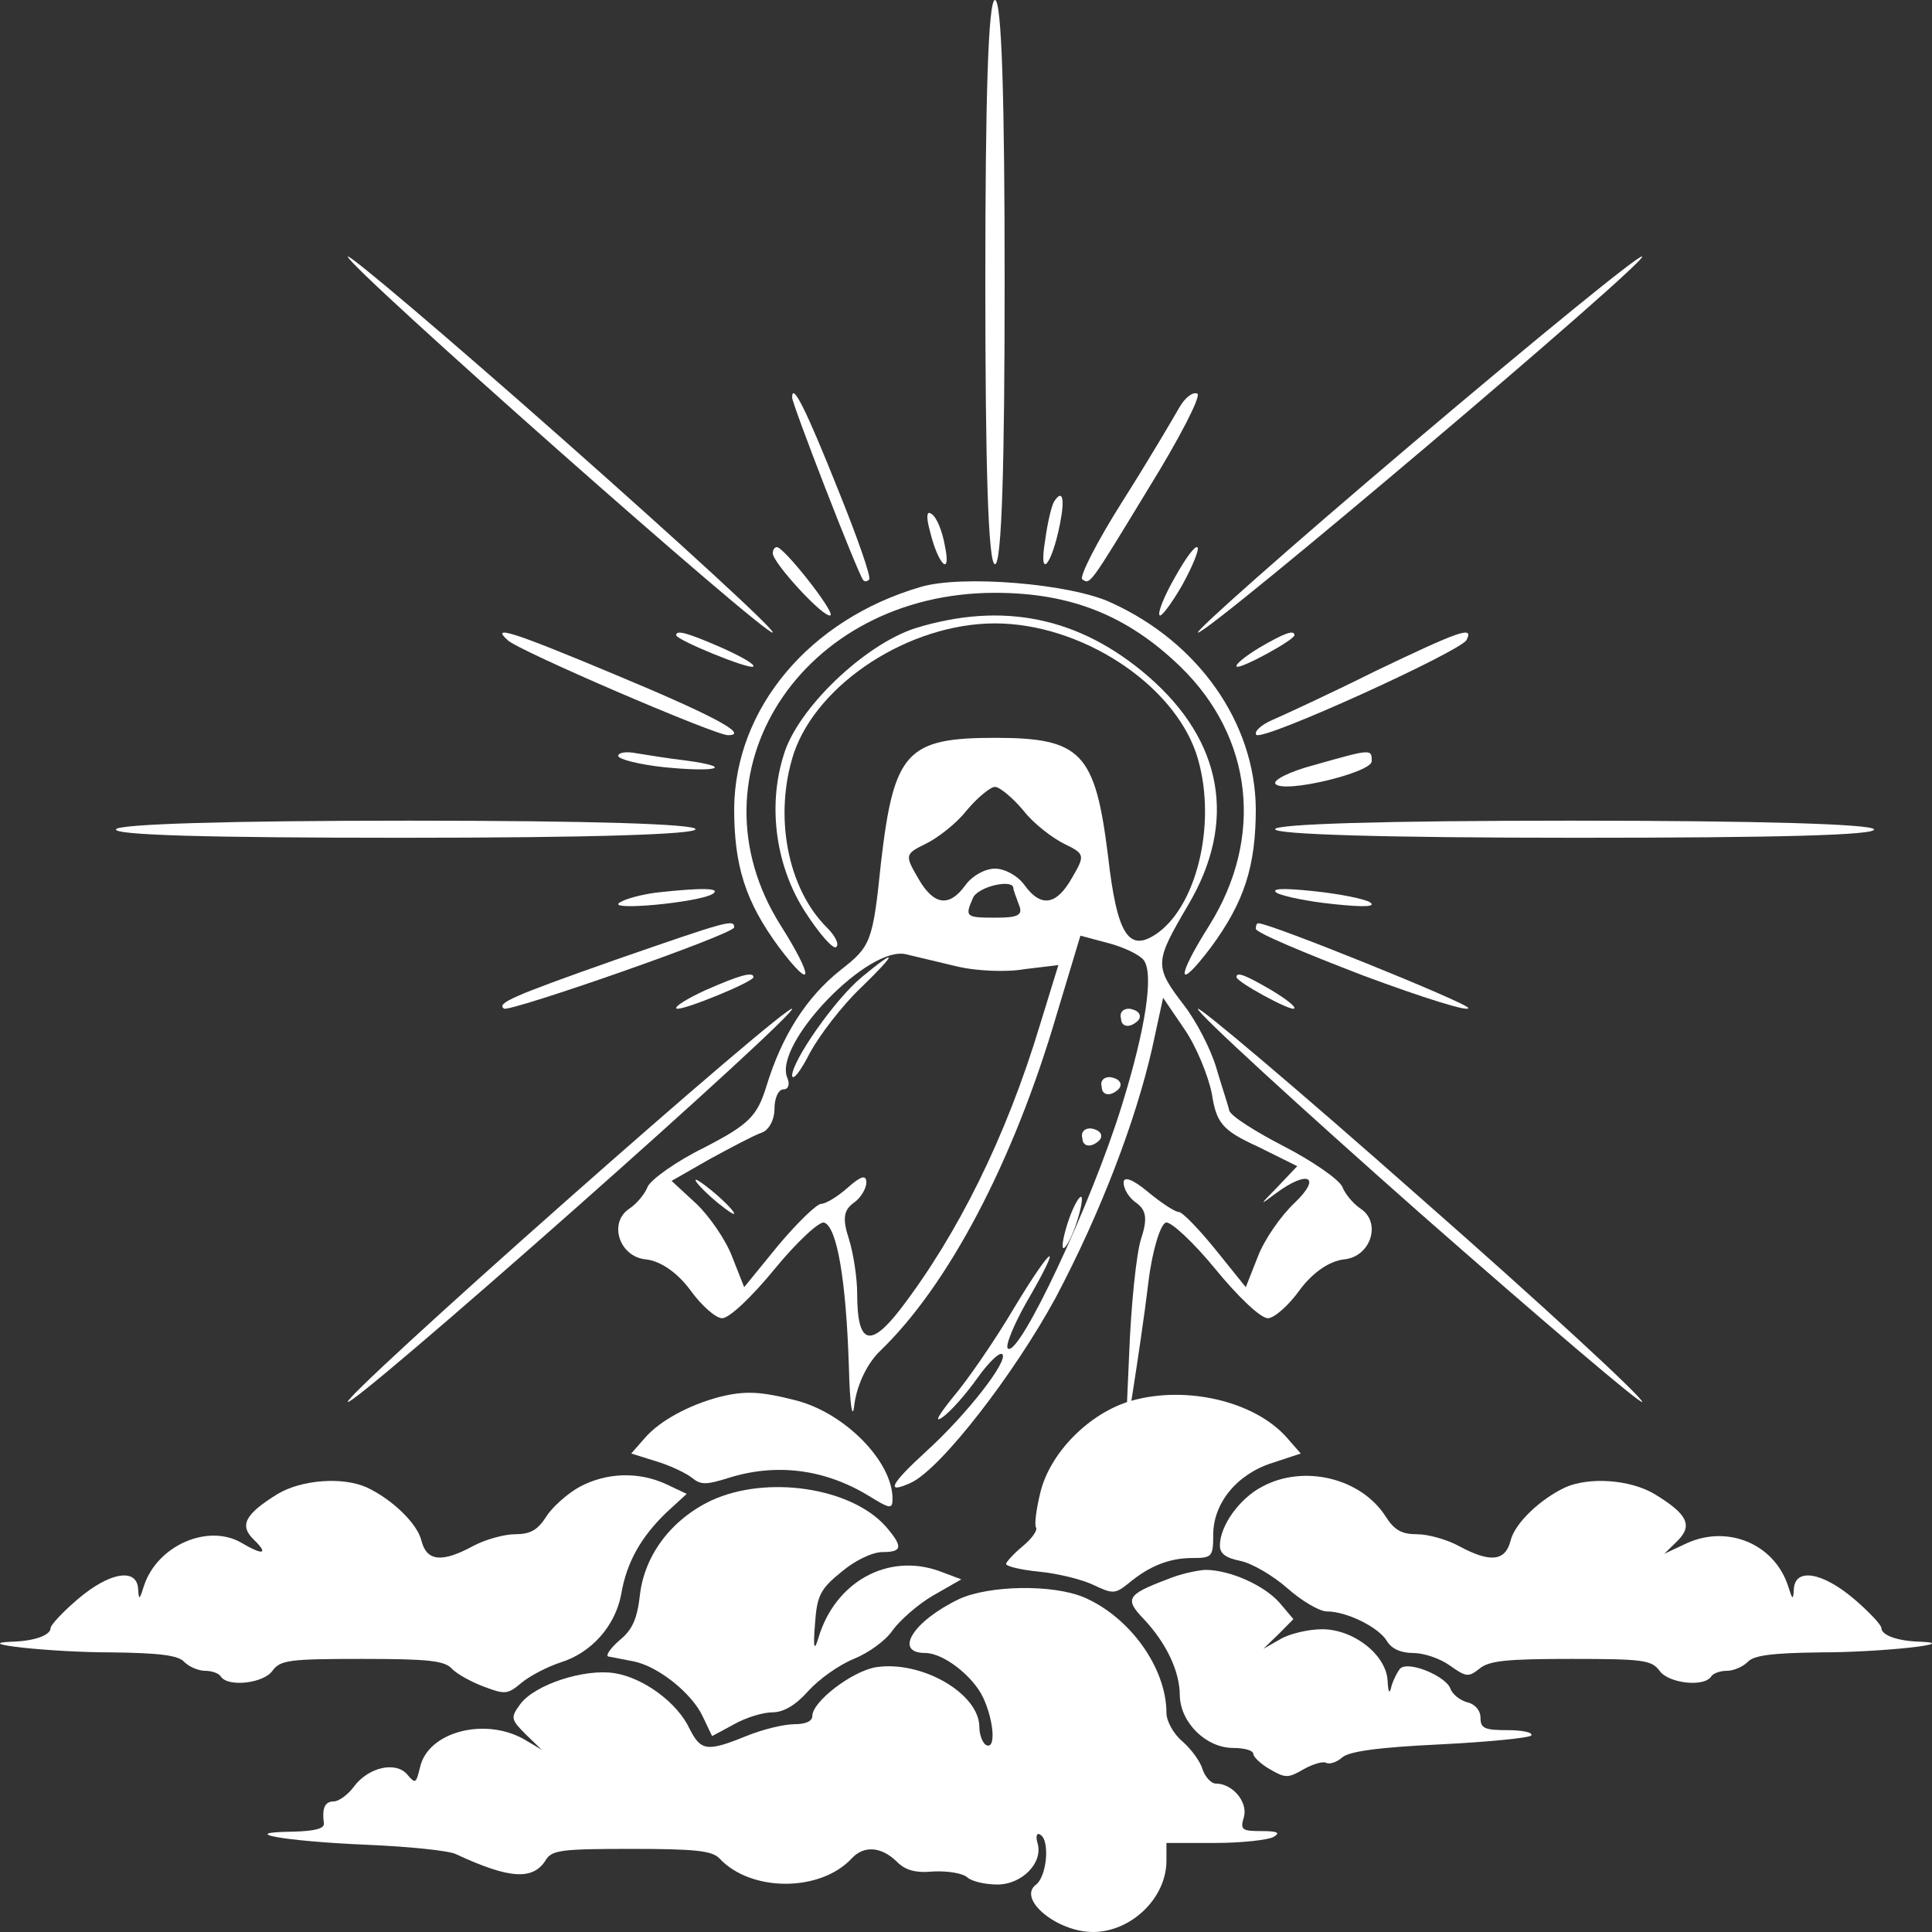 <svg width="100" height="100" viewBox="0 0 100 100" fill="none" xmlns="http://www.w3.org/2000/svg">
<rect x="0" y="0" width="100" height="100" fill="#333333" stroke="none"/>
<path d="M51 14.602C51 24.116 51.15 29.204 51.5 29.204C51.85 29.204 52 24.116 52 14.602C52 5.087 51.85 7.24792e-05 51.5 7.24792e-05C51.15 7.24792e-05 51 5.087 51 14.602Z" fill="white"/>
<path d="M18 13.281C18 13.793 39.73 33.016 39.997 32.74C40.131 32.622 35.233 28.131 29.132 22.735C22.987 17.299 18 13.084 18 13.281Z" fill="white"/>
<path d="M73.176 22.892C66.754 28.33 61.775 32.743 62.008 32.743C62.613 32.743 85.322 13.513 84.996 13.277C84.857 13.158 79.552 17.493 73.176 22.892Z" fill="white"/>
<path d="M41 20.572C41 20.921 44.38 29.646 44.684 30.034C44.76 30.112 44.874 30.112 44.988 29.995C45.102 29.879 44.38 27.824 43.393 25.381C41.722 21.193 41 19.758 41 20.572Z" fill="white"/>
<path d="M61.047 21.084C60.755 21.594 59.469 23.791 58.125 25.908C56.781 28.026 55.846 29.869 56.021 29.987C56.43 30.262 56.372 30.34 59.469 25.242C61.047 22.692 62.157 20.535 61.982 20.379C61.748 20.261 61.339 20.575 61.047 21.084Z" fill="white"/>
<path d="M48.137 27.505C48.565 29.265 49.25 29.891 48.907 28.251C48.779 27.505 48.479 26.759 48.223 26.61C47.966 26.401 47.923 26.73 48.137 27.505Z" fill="white"/>
<path d="M54.566 25.95C54.437 26.142 54.222 27.026 54.093 27.987C53.749 30.062 54.437 29.294 54.867 27.103C55.126 25.796 54.997 25.297 54.566 25.95Z" fill="white"/>
<path d="M40 28.643C40 29.13 42.673 32.051 42.988 31.848C43.198 31.645 40.577 28.319 40.21 28.319C40.105 28.319 40 28.44 40 28.643Z" fill="white"/>
<path d="M60.818 29.875C60.274 30.817 59.91 31.715 60.019 31.844C60.092 31.972 60.637 31.244 61.182 30.303C61.726 29.319 62.09 28.42 61.981 28.334C61.872 28.206 61.363 28.89 60.818 29.875Z" fill="white"/>
<path d="M47.643 30.384C41.905 32.059 38.048 36.654 38 41.85C38 44.814 38.578 46.66 40.314 49.022C42.098 51.385 42.146 50.654 40.411 47.906C35.445 40.047 41.471 30.684 51.5 30.684C55.405 30.684 58.346 31.844 61.095 34.506C64.855 38.157 65.434 43.353 62.589 47.906C60.853 50.654 60.902 51.385 62.686 49.022C64.421 46.66 65 44.814 65 41.85C64.952 37.427 62.059 33.261 57.527 31.2C55.453 30.212 49.764 29.739 47.643 30.384Z" fill="white"/>
<path d="M35 32.877C35 33.122 38.749 34.656 38.983 34.502C39.124 34.41 38.374 33.981 37.343 33.521C35.516 32.724 35 32.601 35 32.877Z" fill="white"/>
<path d="M47.363 32.52C44.748 33.367 41.276 36.667 40.563 39.079C39.707 41.787 40.182 44.918 41.704 47.245C42.417 48.345 43.131 49.149 43.273 49.022C43.464 48.895 43.226 48.43 42.798 48.007C40.753 45.975 40.04 42.21 41.086 38.994C42.322 35.355 47.078 32.267 51.5 32.267C55.922 32.267 60.678 35.355 61.914 38.994C63.008 42.294 62.057 46.695 59.964 48.26C58.443 49.361 57.825 48.472 57.349 44.283C56.683 38.952 55.97 38.19 51.5 38.19C46.935 38.19 46.269 38.91 45.603 44.621C45.175 48.768 45.08 48.98 43.511 50.207C41.752 51.603 40.468 53.592 39.659 56.257C39.184 57.781 38.756 58.204 36.473 59.388C34.999 60.108 33.715 61.038 33.525 61.419C33.382 61.8 32.955 62.308 32.574 62.562C31.48 63.281 32.051 65.058 33.43 65.185C34.191 65.27 35.047 65.862 35.712 66.751C36.283 67.555 37.044 68.231 37.377 68.231C37.757 68.231 38.946 67.089 40.087 65.693C41.229 64.296 42.417 63.196 42.655 63.281C43.321 63.493 43.796 66.243 43.939 70.77C43.987 72.759 44.129 73.605 44.224 72.674C44.367 71.659 44.89 70.559 45.556 69.924C49.075 66.539 52.451 60.15 54.686 52.534L55.922 48.43L57.349 48.81C58.157 49.022 58.966 49.403 59.203 49.699C59.727 50.418 59.299 53.253 58.062 57.23C56.493 62.308 52.736 70.305 52.166 69.797C52.023 69.67 52.451 68.612 53.117 67.428C55.066 64.085 54.543 64.296 52.499 67.681C51.5 69.374 50.073 71.447 49.312 72.336C48.599 73.224 48.314 73.69 48.789 73.351C49.217 73.055 50.026 72.124 50.596 71.32C51.167 70.516 51.738 69.966 51.88 70.093C52.213 70.432 50.026 73.224 47.981 75.086C46.079 76.821 45.794 77.371 47.173 76.736C48.742 75.975 52.499 71.109 54.638 67.174C56.968 62.773 58.776 58.034 59.632 54.269L60.202 51.645L61.296 53.253C61.914 54.142 62.532 55.665 62.722 56.596C62.96 58.119 63.245 58.5 65.1 59.346L67.145 60.361L66.099 61.462C65.195 62.392 65.147 62.435 66.051 61.758C67.715 60.531 68.429 60.912 67.002 62.266C66.289 62.943 65.433 64.17 65.1 65.058L64.482 66.624L62.913 64.677C62.057 63.62 61.201 62.731 61.011 62.731C60.82 62.731 60.107 62.266 59.394 61.673C58.633 61.038 58.157 60.869 58.157 61.208C58.157 61.546 58.443 62.012 58.823 62.266C59.346 62.646 59.394 63.112 59.061 64.127C58.823 64.847 58.538 67.555 58.443 70.136C58.252 74.198 58.252 74.451 58.633 72.04C58.871 70.516 59.251 67.978 59.441 66.37C59.632 64.762 60.059 63.366 60.345 63.281C60.583 63.196 61.771 64.296 62.913 65.693C64.054 67.089 65.243 68.231 65.623 68.231C65.956 68.231 66.717 67.555 67.287 66.751C67.953 65.862 68.809 65.27 69.57 65.185C70.949 65.058 71.52 63.281 70.426 62.562C70.046 62.308 69.618 61.8 69.475 61.419C69.285 61.038 67.953 60.108 66.479 59.346C65.005 58.584 63.721 57.781 63.626 57.484C63.578 57.23 63.245 56.257 62.96 55.284C62.675 54.311 61.914 52.83 61.248 51.984C59.727 49.995 59.774 49.784 61.486 46.864C64.054 42.548 63.293 38.359 59.441 35.017C55.875 31.928 51.88 31.124 47.363 32.52ZM52.974 41.956C53.497 42.633 54.496 43.395 55.114 43.691C56.16 44.198 56.16 44.283 55.494 45.425C54.686 46.864 53.878 46.991 53.022 45.806C52.689 45.341 52.023 44.96 51.5 44.96C50.977 44.96 50.311 45.341 49.978 45.806C49.122 46.991 48.314 46.864 47.505 45.425C46.84 44.283 46.84 44.198 47.886 43.691C48.504 43.395 49.503 42.633 50.026 41.956C50.596 41.279 51.262 40.729 51.5 40.729C51.738 40.729 52.404 41.279 52.974 41.956ZM52.451 45.975C52.451 46.06 52.594 46.441 52.736 46.822C52.974 47.372 52.689 47.499 51.547 47.499C49.978 47.499 49.931 47.456 50.359 46.483C50.596 45.891 52.451 45.468 52.451 45.975ZM49.598 50.038C50.501 50.249 52.071 50.334 53.022 50.164L54.781 49.953L53.83 53.042C52.071 58.881 49.55 63.916 46.602 67.766C45.033 69.797 44.367 69.585 44.367 66.962C44.367 66.158 44.177 64.889 43.939 64.127C43.606 63.112 43.654 62.646 44.177 62.266C44.557 62.012 44.843 61.504 44.843 61.208C44.843 60.785 44.557 60.869 43.892 61.462C43.368 61.927 42.75 62.308 42.513 62.308C42.275 62.308 41.276 63.281 40.278 64.466L38.518 66.624L37.9 65.058C37.567 64.17 36.711 62.943 36.045 62.308L34.761 61.123L36.759 59.981C37.852 59.388 39.041 58.754 39.422 58.627C39.802 58.5 40.087 57.95 40.087 57.4C40.087 56.85 40.278 56.384 40.563 56.384C40.801 56.384 40.896 56.13 40.753 55.792C39.992 54.057 44.985 48.853 46.935 49.403C47.458 49.53 48.694 49.826 49.598 50.038Z" fill="white"/>
<path d="M44.603 50.577C43.217 51.726 41 54.899 41 55.681C41.046 55.957 41.462 55.405 41.924 54.486C42.432 53.566 43.587 52.048 44.556 51.129C46.45 49.289 46.496 49.013 44.603 50.577Z" fill="white"/>
<path d="M36.788 61.947C37.339 62.443 37.889 62.832 37.973 62.832C38.1 62.832 37.762 62.443 37.212 61.947C36.661 61.452 36.111 61.062 36.027 61.062C35.9 61.062 36.238 61.452 36.788 61.947Z" fill="white"/>
<path d="M65.138 33.552C64.435 33.981 63.908 34.41 64.013 34.502C64.189 34.656 67 33.123 67 32.878C67 32.571 66.438 32.786 65.138 33.552Z" fill="white"/>
<path d="M26.273 33.132C26.8 33.668 37.006 38.053 37.677 38.053C38.827 38.053 36.91 37.03 31.879 34.935C26.416 32.645 25.41 32.353 26.273 33.132Z" fill="white"/>
<path d="M71.159 34.75C68.832 35.912 66.415 37.023 65.834 37.276C65.252 37.529 64.894 37.883 65.028 38.034C65.341 38.388 75.545 33.739 75.903 33.133C76.306 32.375 75.59 32.627 71.159 34.75Z" fill="white"/>
<path d="M32 39.125C32 39.297 33.086 39.573 34.379 39.711C37.119 39.986 38.05 39.711 35.516 39.366C34.586 39.263 33.396 39.056 32.931 38.987C32.414 38.883 32 38.952 32 39.125Z" fill="white"/>
<path d="M68.02 39.598C66.787 39.923 65.863 40.378 66.017 40.573C66.428 41.092 71 39.988 71 39.403C71 38.754 71 38.754 68.02 39.598Z" fill="white"/>
<path d="M6.005 42.92C5.822 43.23 10.905 43.363 20.842 43.363C30.642 43.363 36 43.186 36 42.92C36 42.655 30.734 42.478 21.163 42.478C11.729 42.478 6.188 42.655 6.005 42.92Z" fill="white"/>
<path d="M66 42.92C66 43.186 71.537 43.363 81.663 43.363C91.932 43.363 97.184 43.23 96.995 42.92C96.806 42.655 91.08 42.478 81.332 42.478C71.442 42.478 66 42.655 66 42.92Z" fill="white"/>
<path d="M33.94 46.204C33.192 46.307 32.39 46.513 32.069 46.718C31.374 47.164 36.132 46.718 36.88 46.273C37.361 45.964 36.399 45.93 33.94 46.204Z" fill="white"/>
<path d="M66.103 46.224C66.423 46.393 67.701 46.663 69.032 46.797C70.63 46.966 71.269 46.932 70.897 46.696C70.63 46.528 69.299 46.258 67.967 46.123C66.37 45.955 65.731 45.988 66.103 46.224Z" fill="white"/>
<path d="M31.826 49.69C26.467 51.577 25.701 51.93 26.084 52.206C26.371 52.402 38 48.353 38 48C38 47.567 37.713 47.646 31.826 49.69Z" fill="white"/>
<path d="M65 48.072C65 48.274 67.528 49.329 70.588 50.505C73.647 51.64 76.086 52.411 75.998 52.167C75.865 51.883 65.754 47.788 65.133 47.788C65.044 47.788 65 47.909 65 48.072Z" fill="white"/>
<path d="M36.517 51.251C35.58 51.681 34.877 52.11 35.018 52.202C35.252 52.355 39 50.822 39 50.577C39 50.27 38.25 50.485 36.517 51.251Z" fill="white"/>
<path d="M64 50.576C64 50.821 66.811 52.355 66.987 52.202C67.093 52.11 66.53 51.68 65.757 51.22C64.386 50.423 64 50.3 64 50.576Z" fill="white"/>
<path d="M29.269 62.185C22.943 67.783 17.864 72.441 18.003 72.564C18.141 72.686 23.405 68.192 29.731 62.594C36.057 56.996 41.136 52.337 40.997 52.215C40.859 52.092 35.595 56.587 29.269 62.185Z" fill="white"/>
<path d="M62 52.219C62 52.463 67.198 57.223 73.5 62.796C79.848 68.37 85 72.763 85 72.56C85 72.316 79.848 67.556 73.5 61.983C67.198 56.409 62 52.016 62 52.219Z" fill="white"/>
<path d="M58.025 52.721C58.025 53.114 58.399 53.221 58.774 52.936C59.148 52.685 59.024 52.364 58.649 52.257C58.274 52.114 57.9 52.328 58.025 52.721Z" fill="white"/>
<path d="M57.025 56.261C57.025 56.654 57.399 56.762 57.774 56.476C58.148 56.225 58.024 55.904 57.649 55.797C57.274 55.654 56.9 55.868 57.025 56.261Z" fill="white"/>
<path d="M56.025 58.916C56.025 59.309 56.399 59.416 56.774 59.13C57.148 58.88 57.024 58.559 56.649 58.452C56.274 58.309 55.9 58.523 56.025 58.916Z" fill="white"/>
<path d="M55.328 63.109C55.07 63.851 54.941 64.51 55.027 64.593C55.113 64.675 55.414 64.181 55.672 63.439C55.93 62.697 56.059 62.038 55.973 61.956C55.887 61.873 55.586 62.368 55.328 63.109Z" fill="white"/>
<path d="M37.204 72.314C35.613 72.744 34.16 73.543 33.4 74.403L32.673 75.233L33.953 75.633C34.679 75.848 35.509 76.247 35.82 76.493C36.27 76.862 36.547 76.862 37.722 76.493C40.178 75.725 42.668 76.032 44.951 77.415C46.092 78.121 46.196 78.121 46.196 77.568C46.196 75.663 43.775 73.174 41.25 72.498C39.348 72.007 38.553 71.976 37.204 72.314Z" fill="white"/>
<path d="M58.577 72.499C56.398 73.113 54.323 75.203 53.839 77.292C53.631 78.153 53.528 78.952 53.631 79.075C53.7 79.228 53.389 79.658 52.94 80.027C52.455 80.427 52.075 80.857 52.075 80.949C52.075 81.072 52.836 81.256 53.77 81.348C54.738 81.441 55.983 81.748 56.571 82.024C57.608 82.516 57.712 82.516 58.438 81.932C59.511 81.041 60.548 80.642 61.724 80.642C62.727 80.642 62.796 80.58 62.796 79.443C62.796 77.815 64.007 76.309 65.84 75.725L67.327 75.234L66.6 74.404C64.94 72.529 61.413 71.7 58.577 72.499Z" fill="white"/>
<path d="M30.01 76.954C29.388 77.292 28.592 77.999 28.281 78.491C27.831 79.197 27.451 79.412 26.656 79.412C26.102 79.412 25.099 79.689 24.477 80.027C22.886 80.887 22.09 80.826 21.814 79.75C21.606 78.859 20.292 77.6 18.978 76.985C17.733 76.432 15.623 76.585 14.378 77.323C12.684 78.368 12.372 78.951 13.133 79.689C13.928 80.457 13.617 80.519 12.476 79.843C10.747 78.859 8.153 79.996 7.461 82.055C7.219 82.823 7.185 82.854 7.15 82.239C7.081 81.133 5.663 81.379 4.037 82.762C3.242 83.438 2.619 84.114 2.619 84.267C2.619 84.636 1.789 84.943 0.614 84.974C-1.6 85.066 2.654 85.527 5.767 85.527C8.291 85.558 9.225 85.681 9.536 86.019C9.778 86.265 10.263 86.48 10.608 86.48C10.954 86.48 11.335 86.603 11.438 86.787C11.819 87.34 13.652 87.125 14.101 86.48C14.517 85.927 14.931 85.865 18.736 85.865C22.229 85.865 23.024 85.957 23.405 86.388C23.681 86.664 24.408 87.064 25.065 87.309C26.137 87.709 26.275 87.709 27.001 87.094C27.451 86.726 28.35 86.265 29.007 86.05C30.598 85.558 31.843 84.175 32.154 82.516C32.431 80.857 33.192 79.535 34.506 78.275L35.544 77.323L34.506 76.831C33.054 76.155 31.394 76.217 30.01 76.954Z" fill="white"/>
<path d="M65.321 76.954C64.145 77.569 63.142 78.982 63.142 79.996C63.142 80.426 63.453 80.641 64.214 80.795C64.802 80.918 65.909 81.563 66.635 82.208C67.361 82.854 68.295 83.407 68.676 83.407C69.713 83.407 71.373 84.236 71.788 84.943C72.03 85.343 72.514 85.558 73.137 85.558C73.69 85.558 74.52 85.834 75.039 86.203C75.904 86.818 76.007 86.818 76.595 86.357C77.08 85.957 78.013 85.865 81.333 85.865C85.069 85.865 85.484 85.927 85.899 86.48C86.348 87.125 88.181 87.34 88.562 86.787C88.665 86.603 89.046 86.48 89.392 86.48C89.737 86.48 90.222 86.264 90.464 86.019C90.775 85.681 91.709 85.558 94.233 85.527C97.346 85.527 101.6 85.066 99.386 84.974C98.211 84.943 97.381 84.636 97.381 84.267C97.381 84.114 96.758 83.438 95.963 82.761C94.337 81.379 92.919 81.133 92.85 82.239C92.815 82.854 92.781 82.823 92.539 82.055C91.812 79.904 89.426 78.921 87.317 79.873L86.141 80.426L86.832 79.75C87.628 78.951 87.351 78.368 85.622 77.323C84.377 76.585 82.267 76.432 81.022 76.985C79.708 77.599 78.394 78.859 78.186 79.75C77.91 80.826 77.114 80.887 75.523 80.027C74.901 79.689 73.932 79.412 73.344 79.412C72.549 79.412 72.169 79.197 71.719 78.49C70.439 76.493 67.465 75.786 65.321 76.954Z" fill="white"/>
<path d="M36.823 77.662C34.748 78.645 33.365 80.488 33.123 82.547C32.984 83.776 32.742 84.36 32.051 84.913C31.567 85.343 31.324 85.712 31.497 85.743C31.705 85.774 32.258 85.897 32.777 85.989C34.057 86.234 35.82 87.648 36.374 88.846L36.858 89.86L37.999 89.246C38.587 88.908 39.486 88.631 39.971 88.631C40.559 88.631 41.181 88.263 41.838 87.525C42.391 86.91 43.429 86.173 44.19 85.866C44.951 85.558 45.85 84.913 46.196 84.391C46.576 83.868 47.51 83.039 48.305 82.578L49.758 81.748L48.617 81.318C45.954 80.365 43.221 81.871 42.357 84.79C42.149 85.497 42.08 85.313 42.184 84.053C42.288 82.578 42.461 82.24 43.567 81.349C44.259 80.765 45.158 80.335 45.677 80.335C46.715 80.335 46.749 80.058 45.85 79.013C44.051 76.986 39.694 76.34 36.823 77.662Z" fill="white"/>
<path d="M60.41 81.748C58.3 82.547 58.197 82.762 59.234 83.837C60.375 85.066 61.067 86.51 61.067 87.77C61.102 89.153 62.416 90.474 63.834 90.474C64.387 90.474 64.871 90.597 64.871 90.782C64.871 90.935 65.252 91.304 65.736 91.581C66.531 92.041 66.67 92.041 67.465 91.581C67.949 91.304 68.503 91.15 68.641 91.243C68.814 91.335 69.194 91.212 69.471 90.966C69.817 90.659 71.269 90.444 74.52 90.29C77.01 90.167 79.155 89.952 79.258 89.829C79.362 89.675 78.809 89.553 78.048 89.553C76.837 89.553 76.63 89.46 76.63 88.907C76.63 88.538 76.353 88.201 75.938 88.108C75.592 88.016 75.177 87.709 75.074 87.402C74.832 86.756 72.929 85.957 72.48 86.357C72.341 86.51 72.134 86.91 72.03 87.248C71.927 87.709 71.857 87.647 71.823 87.002C71.754 85.65 70.059 84.329 68.433 84.329C67.707 84.329 66.704 84.575 66.255 84.851L65.39 85.343L66.186 84.575L66.946 83.806L66.22 82.946C65.39 82.024 63.626 81.256 62.381 81.256C61.932 81.287 61.067 81.471 60.41 81.748Z" fill="white"/>
<path d="M49.654 82.762C47.268 83.899 46.23 85.558 47.89 85.558C48.824 85.558 50.38 86.756 50.899 87.893C51.453 89.092 51.556 90.597 51.038 90.321C50.865 90.229 50.692 89.798 50.692 89.399C50.692 87.647 47.683 85.927 45.331 86.296C44.086 86.511 42.046 88.078 42.046 88.815C42.046 89.092 41.7 89.245 41.112 89.245C40.558 89.245 39.452 89.522 38.622 89.86C36.581 90.689 36.27 90.628 35.682 89.46C35.059 88.139 33.33 86.849 31.809 86.603C30.252 86.357 27.693 87.187 26.932 88.201C26.413 88.907 26.448 88.999 27.209 89.768L28.039 90.567L27.105 90.013C25.065 88.877 22.16 89.645 21.745 91.458C21.537 92.318 21.503 92.349 21.087 91.857C20.5 91.15 19.082 91.458 18.321 92.472C18.009 92.902 17.525 93.24 17.283 93.24C16.799 93.24 16.661 93.609 16.764 94.377C16.799 94.653 16.28 94.776 15.174 94.807C12.165 94.838 14.655 95.299 18.943 95.483C21.157 95.575 23.266 95.79 23.612 95.975C26.379 97.265 27.589 97.327 28.246 96.282C28.558 95.76 29.042 95.698 32.673 95.698C35.959 95.698 36.858 95.79 37.238 96.19C38.864 97.941 42.461 97.941 44.086 96.19C44.709 95.514 45.608 95.575 46.403 96.343C46.853 96.804 47.371 96.958 48.34 96.866C49.066 96.835 49.827 96.958 50.069 97.173C50.311 97.388 51.003 97.542 51.625 97.542C52.905 97.542 54.012 96.405 53.7 95.391C53.597 95.053 53.666 94.838 53.839 94.961C54.358 95.237 54.185 97.112 53.631 97.542C52.628 98.279 54.703 100 56.571 100C58.542 100 60.375 98.249 60.375 96.313V95.391H62.9C64.249 95.391 65.632 95.237 65.909 95.084C66.289 94.868 66.151 94.776 65.286 94.776C64.283 94.776 64.18 94.715 64.387 94.039C64.594 93.271 63.799 92.318 62.934 92.318C62.692 92.318 62.381 91.98 62.243 91.581C62.139 91.181 61.655 90.536 61.205 90.136C60.756 89.768 60.375 89.092 60.375 88.662C60.375 86.326 58.473 83.684 56.087 82.67C54.461 81.994 51.21 82.055 49.654 82.762Z" fill="white"/>
</svg>

